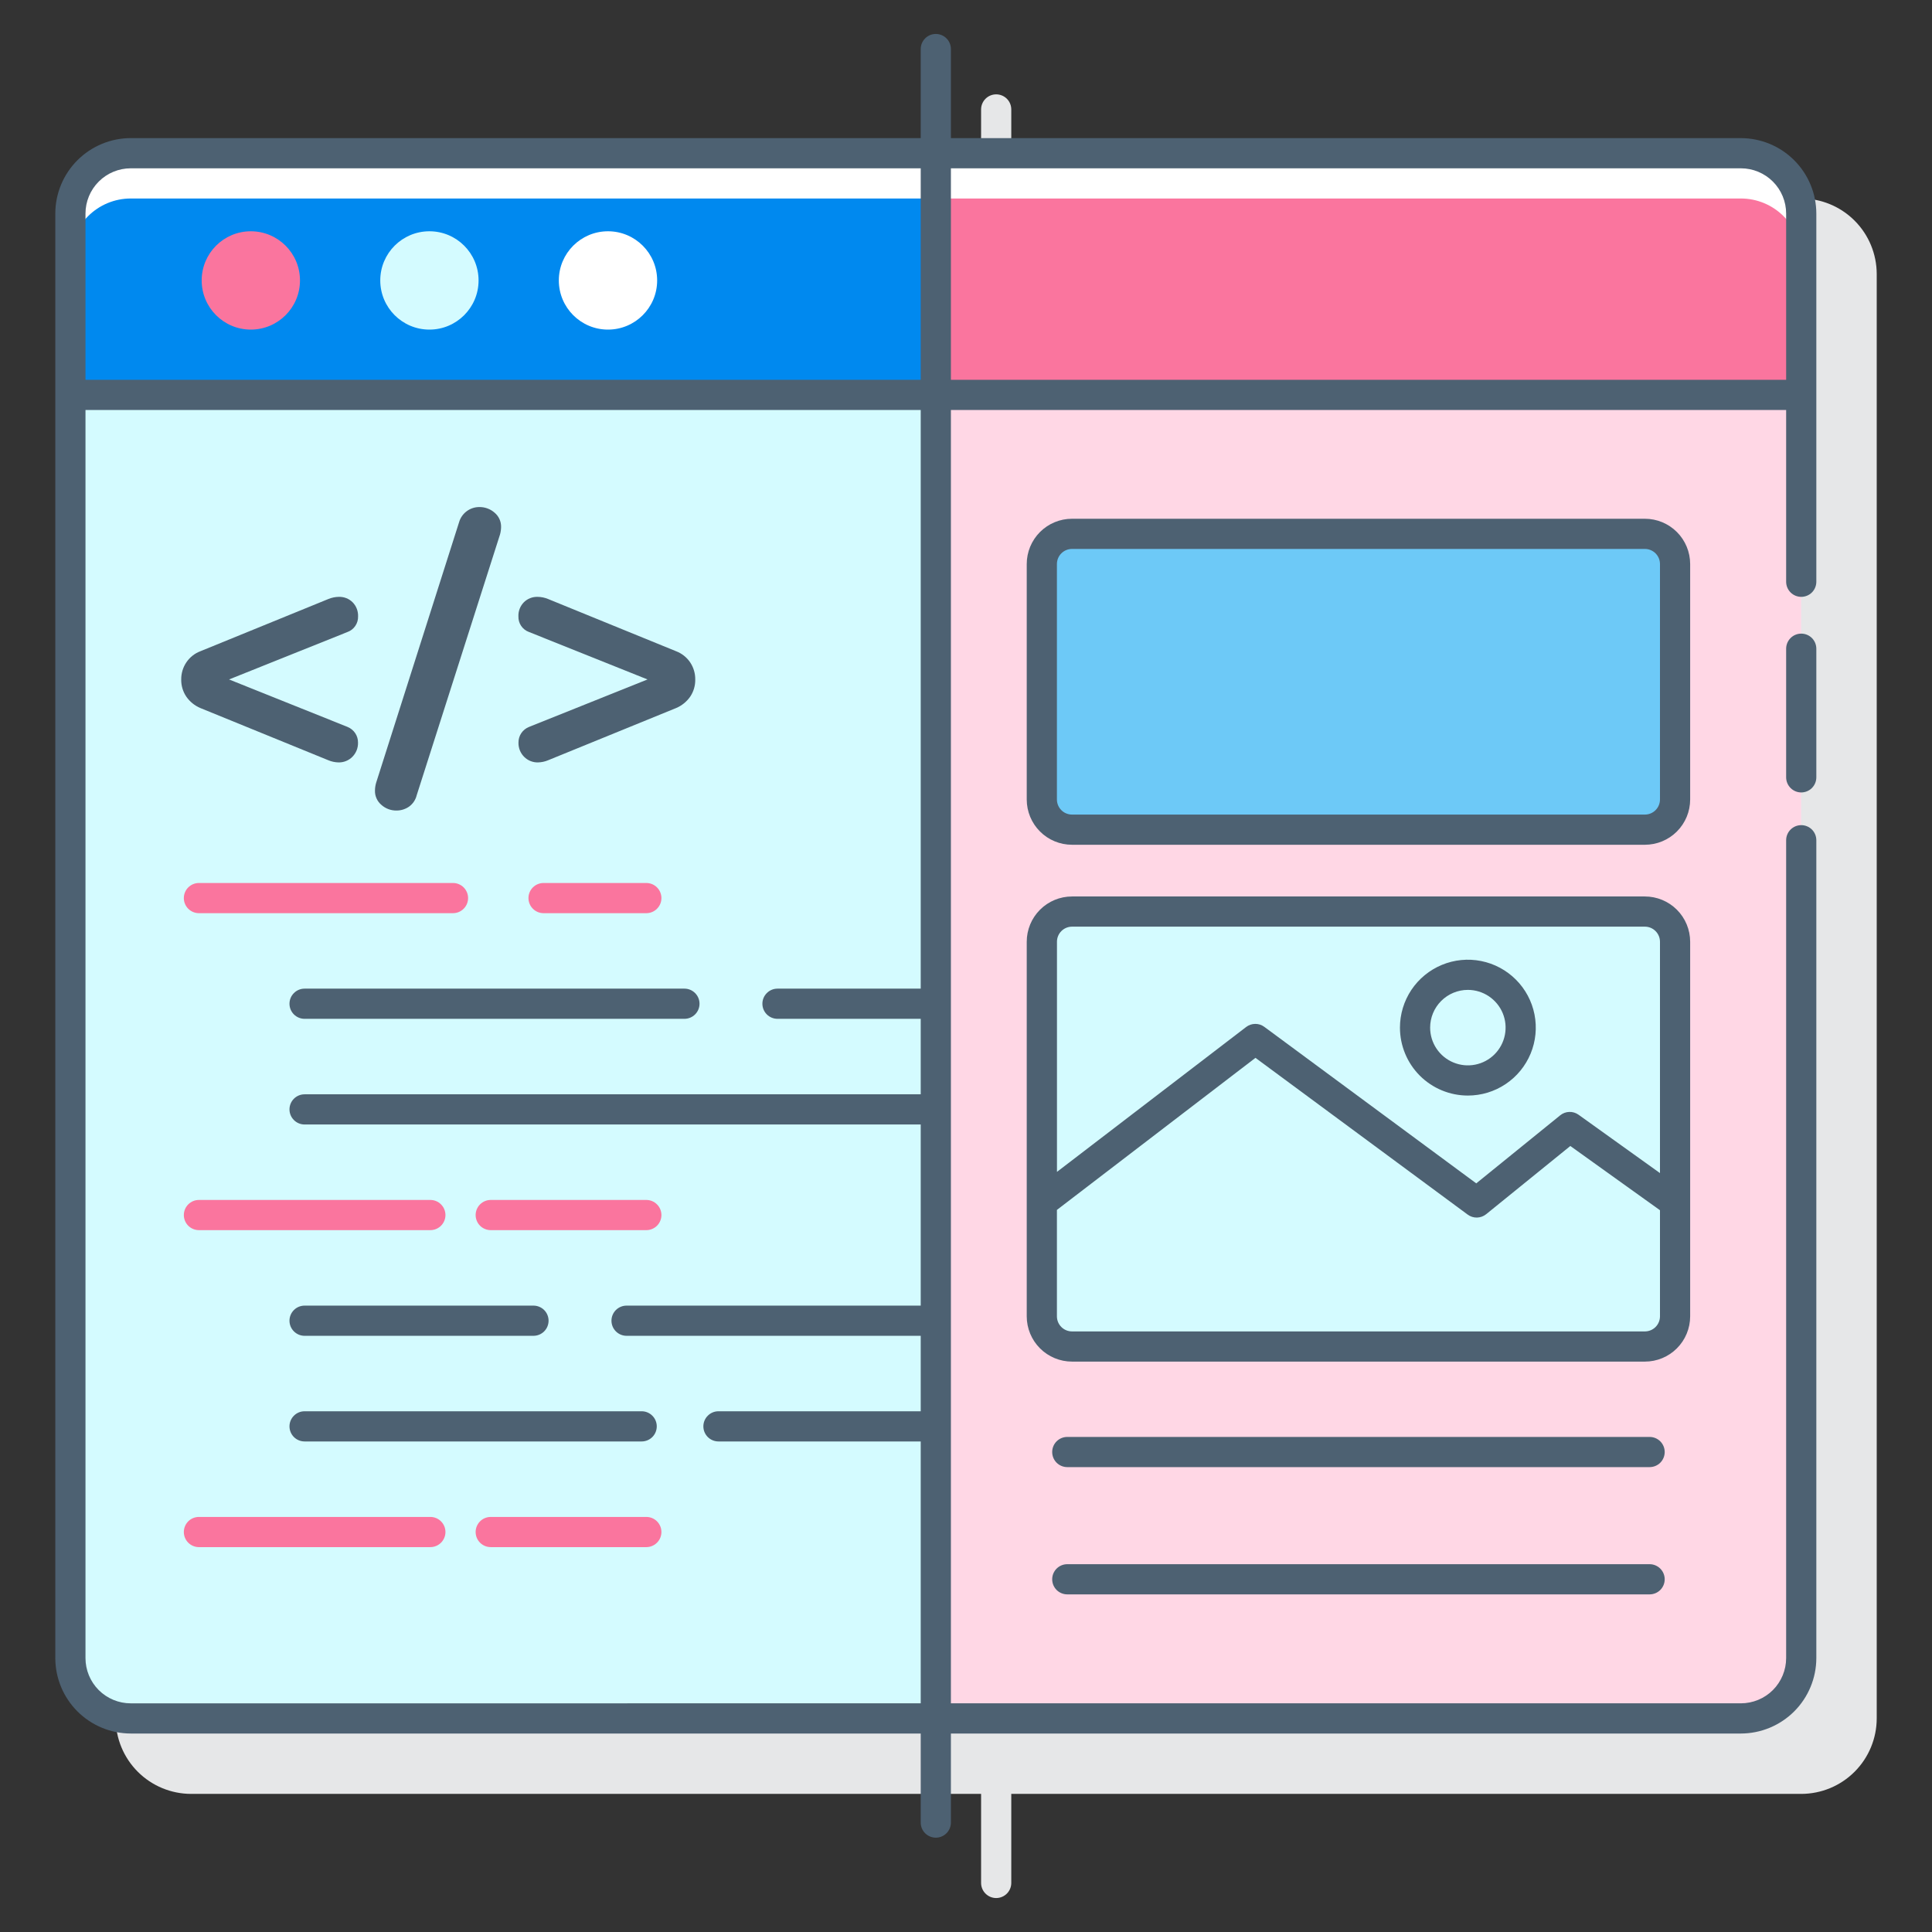<svg width="85" height="85" viewBox="0 0 85 85" fill="none" xmlns="http://www.w3.org/2000/svg">
<rect x="0" y="0" width="85" height="85" fill="#333333" stroke="none"/>
<path d="M79.247 8.733H44.492V4.815C44.492 4.639 44.422 4.47 44.298 4.345C44.173 4.221 44.004 4.151 43.828 4.151C43.652 4.151 43.483 4.221 43.359 4.345C43.234 4.47 43.164 4.639 43.164 4.815V8.733H8.409C7.529 8.734 6.685 9.084 6.062 9.706C5.44 10.329 5.09 11.173 5.089 12.053V75.604C5.09 76.484 5.44 77.328 6.062 77.95C6.685 78.573 7.529 78.923 8.409 78.924H43.164V82.842C43.164 83.018 43.234 83.187 43.359 83.311C43.483 83.436 43.652 83.506 43.828 83.506C44.004 83.506 44.173 83.436 44.298 83.311C44.422 83.187 44.492 83.018 44.492 82.842V78.924H79.247C80.127 78.923 80.972 78.573 81.594 77.95C82.216 77.328 82.567 76.484 82.568 75.604V12.053C82.566 11.173 82.216 10.329 81.594 9.707C80.971 9.084 80.127 8.734 79.247 8.733Z" fill="#E6E7E8"/>
<path d="M3.097 17.374H79.247V72.948C79.247 73.652 78.967 74.328 78.469 74.826C77.971 75.324 77.296 75.604 76.591 75.604H5.753C5.048 75.604 4.373 75.324 3.875 74.826C3.376 74.328 3.097 73.652 3.097 72.948V17.374Z" fill="#D4FBFF"/>
<path d="M41.172 75.603H76.591C77.296 75.603 77.971 75.323 78.469 74.825C78.967 74.327 79.247 73.651 79.247 72.947V17.374H41.172V75.603Z" fill="#FFD7E5"/>
<path d="M3.097 9.397V17.374H79.247V9.397C79.247 8.693 78.967 8.017 78.469 7.519C77.971 7.021 77.296 6.741 76.591 6.741H5.753C5.048 6.741 4.373 7.021 3.875 7.519C3.376 8.017 3.097 8.693 3.097 9.397Z" fill="#0089EF"/>
<path d="M76.591 6.741H41.172V17.374H79.247V9.397C79.247 8.693 78.967 8.017 78.469 7.519C77.971 7.021 77.296 6.741 76.591 6.741Z" fill="#FA759E"/>
<path d="M76.591 6.741H5.753C5.048 6.741 4.373 7.021 3.875 7.519C3.376 8.017 3.097 8.693 3.097 9.397V11.389C3.097 10.685 3.376 10.009 3.875 9.511C4.373 9.013 5.048 8.733 5.753 8.733H76.591C77.296 8.733 77.971 9.013 78.469 9.511C78.967 10.009 79.247 10.685 79.247 11.389V9.397C79.247 8.693 78.967 8.017 78.469 7.519C77.971 7.021 77.296 6.741 76.591 6.741Z" fill="white"/>
<path d="M26.749 14.501C27.944 14.501 28.912 13.532 28.912 12.338C28.912 11.143 27.944 10.175 26.749 10.175C25.555 10.175 24.586 11.143 24.586 12.338C24.586 13.532 25.555 14.501 26.749 14.501Z" fill="white"/>
<path d="M18.893 14.501C20.087 14.501 21.055 13.532 21.055 12.338C21.055 11.143 20.087 10.175 18.893 10.175C17.698 10.175 16.73 11.143 16.73 12.338C16.73 13.532 17.698 14.501 18.893 14.501Z" fill="#D4FBFF"/>
<path d="M11.035 14.501C12.23 14.501 13.198 13.532 13.198 12.338C13.198 11.143 12.23 10.175 11.035 10.175C9.841 10.175 8.873 11.143 8.873 12.338C8.873 13.532 9.841 14.501 11.035 14.501Z" fill="#FA759E"/>
<path d="M28.436 40.176H23.914C23.738 40.176 23.569 40.106 23.445 39.981C23.32 39.857 23.25 39.688 23.25 39.512C23.25 39.336 23.32 39.167 23.445 39.042C23.569 38.918 23.738 38.848 23.914 38.848H28.436C28.612 38.848 28.781 38.918 28.905 39.042C29.03 39.167 29.1 39.336 29.1 39.512C29.1 39.688 29.03 39.857 28.905 39.981C28.781 40.106 28.612 40.176 28.436 40.176Z" fill="#FA759E"/>
<path d="M19.93 40.176H8.752C8.576 40.176 8.407 40.106 8.282 39.981C8.158 39.857 8.088 39.688 8.088 39.512C8.088 39.336 8.158 39.167 8.282 39.042C8.407 38.918 8.576 38.848 8.752 38.848H19.93C20.106 38.848 20.275 38.918 20.399 39.042C20.524 39.167 20.594 39.336 20.594 39.512C20.594 39.688 20.524 39.857 20.399 39.981C20.275 40.106 20.106 40.176 19.93 40.176Z" fill="#FA759E"/>
<path d="M28.436 54.121H21.59C21.414 54.121 21.245 54.051 21.12 53.927C20.996 53.802 20.926 53.633 20.926 53.457C20.926 53.281 20.996 53.112 21.12 52.988C21.245 52.863 21.414 52.793 21.59 52.793H28.436C28.612 52.793 28.781 52.863 28.905 52.988C29.03 53.112 29.1 53.281 29.1 53.457C29.1 53.633 29.03 53.802 28.905 53.927C28.781 54.051 28.612 54.121 28.436 54.121Z" fill="#FA759E"/>
<path d="M18.934 54.121H8.752C8.576 54.121 8.407 54.051 8.282 53.927C8.158 53.802 8.088 53.633 8.088 53.457C8.088 53.281 8.158 53.112 8.282 52.988C8.407 52.863 8.576 52.793 8.752 52.793H18.934C19.11 52.793 19.279 52.863 19.403 52.988C19.528 53.112 19.598 53.281 19.598 53.457C19.598 53.633 19.528 53.802 19.403 53.927C19.279 54.051 19.11 54.121 18.934 54.121Z" fill="#FA759E"/>
<path d="M28.436 68.067H21.59C21.414 68.067 21.245 67.997 21.12 67.872C20.996 67.748 20.926 67.579 20.926 67.403C20.926 67.226 20.996 67.058 21.12 66.933C21.245 66.808 21.414 66.739 21.59 66.739H28.436C28.612 66.739 28.781 66.808 28.905 66.933C29.03 67.058 29.1 67.226 29.1 67.403C29.1 67.579 29.03 67.748 28.905 67.872C28.781 67.997 28.612 68.067 28.436 68.067Z" fill="#FA759E"/>
<path d="M18.934 68.067H8.752C8.576 68.067 8.407 67.997 8.282 67.872C8.158 67.748 8.088 67.579 8.088 67.403C8.088 67.226 8.158 67.058 8.282 66.933C8.407 66.808 8.576 66.739 8.752 66.739H18.934C19.11 66.739 19.279 66.808 19.403 66.933C19.528 67.058 19.598 67.226 19.598 67.403C19.598 67.579 19.528 67.748 19.403 67.872C19.279 67.997 19.11 68.067 18.934 68.067Z" fill="#FA759E"/>
<path d="M73.695 35.174V24.815C73.695 24.081 73.1 23.487 72.367 23.487H47.164C46.43 23.487 45.836 24.081 45.836 24.815V35.174C45.836 35.908 46.43 36.502 47.164 36.502H72.367C73.1 36.502 73.695 35.908 73.695 35.174Z" fill="#6DC9F7"/>
<path d="M73.696 57.913V41.433C73.696 40.7 73.101 40.105 72.368 40.105H47.164C46.431 40.105 45.836 40.7 45.836 41.433V57.913C45.836 58.647 46.431 59.241 47.164 59.241H72.368C73.101 59.241 73.696 58.647 73.696 57.913Z" fill="#D4FBFF"/>
<path d="M14.89 33.543C15.004 33.546 15.117 33.525 15.223 33.483C15.328 33.44 15.424 33.377 15.504 33.296C15.586 33.213 15.65 33.115 15.693 33.006C15.735 32.898 15.755 32.782 15.751 32.666C15.752 32.522 15.71 32.38 15.631 32.26C15.548 32.135 15.428 32.037 15.289 31.981L10.077 29.893L15.289 27.805C15.429 27.755 15.549 27.661 15.632 27.538C15.716 27.415 15.758 27.268 15.754 27.12C15.758 27.005 15.739 26.891 15.698 26.784C15.657 26.677 15.595 26.58 15.514 26.498C15.435 26.419 15.341 26.357 15.236 26.316C15.132 26.275 15.021 26.256 14.909 26.259C14.749 26.261 14.591 26.294 14.444 26.355L8.818 28.651C8.565 28.746 8.347 28.919 8.197 29.144C8.048 29.365 7.971 29.627 7.973 29.893C7.968 30.162 8.046 30.427 8.197 30.65C8.352 30.873 8.567 31.047 8.818 31.152L14.444 33.447C14.585 33.507 14.737 33.539 14.89 33.543Z" fill="#4D6172"/>
<path d="M17.44 35.66C17.636 35.662 17.828 35.603 17.99 35.493C18.161 35.372 18.282 35.194 18.332 34.991L21.998 23.517C22.029 23.409 22.044 23.297 22.046 23.185C22.048 23.065 22.024 22.946 21.974 22.837C21.925 22.728 21.851 22.632 21.759 22.555C21.574 22.393 21.336 22.305 21.09 22.308C20.889 22.307 20.692 22.372 20.531 22.493C20.37 22.613 20.253 22.783 20.197 22.977L16.544 34.452C16.514 34.56 16.498 34.671 16.497 34.784C16.494 34.904 16.518 35.023 16.568 35.132C16.617 35.241 16.691 35.337 16.783 35.414C16.964 35.575 17.198 35.663 17.44 35.66Z" fill="#4D6172"/>
<path d="M22.931 32.26C22.852 32.38 22.81 32.522 22.811 32.666C22.807 32.782 22.827 32.898 22.869 33.006C22.912 33.115 22.976 33.213 23.058 33.296C23.138 33.377 23.234 33.44 23.339 33.483C23.445 33.525 23.558 33.546 23.671 33.543C23.825 33.539 23.976 33.507 24.117 33.447L29.744 31.152C29.995 31.047 30.21 30.873 30.366 30.65C30.516 30.427 30.594 30.162 30.588 29.893C30.591 29.627 30.514 29.365 30.366 29.144C30.215 28.919 29.997 28.747 29.744 28.651L24.117 26.355C23.97 26.293 23.812 26.261 23.653 26.259C23.541 26.256 23.429 26.275 23.325 26.316C23.221 26.357 23.126 26.419 23.047 26.498C22.967 26.58 22.904 26.677 22.863 26.784C22.822 26.891 22.803 27.005 22.808 27.12C22.803 27.268 22.846 27.415 22.929 27.538C23.013 27.661 23.133 27.755 23.273 27.805L28.488 29.893L23.277 31.981C23.136 32.036 23.015 32.134 22.931 32.26Z" fill="#4D6172"/>
<path d="M79.247 27.877C79.071 27.877 78.902 27.947 78.778 28.071C78.653 28.196 78.583 28.365 78.583 28.541V34.199C78.583 34.376 78.653 34.544 78.778 34.669C78.902 34.794 79.071 34.864 79.247 34.864C79.423 34.864 79.592 34.794 79.717 34.669C79.841 34.544 79.911 34.376 79.911 34.199V28.541C79.911 28.365 79.841 28.196 79.717 28.071C79.592 27.947 79.423 27.877 79.247 27.877Z" fill="#4D6172"/>
<path d="M76.591 6.077H41.836V2.158C41.836 1.982 41.766 1.813 41.642 1.689C41.517 1.564 41.348 1.494 41.172 1.494C40.996 1.494 40.827 1.564 40.702 1.689C40.578 1.813 40.508 1.982 40.508 2.158V6.076H5.753C4.873 6.077 4.029 6.428 3.406 7.05C2.784 7.672 2.434 8.516 2.433 9.397V72.947C2.434 73.828 2.784 74.672 3.406 75.294C4.029 75.916 4.873 76.267 5.753 76.268H40.508V80.186C40.508 80.362 40.578 80.531 40.702 80.655C40.827 80.78 40.996 80.85 41.172 80.85C41.348 80.85 41.517 80.78 41.642 80.655C41.766 80.531 41.836 80.362 41.836 80.186V76.268H76.591C77.471 76.267 78.315 75.916 78.938 75.294C79.56 74.672 79.91 73.828 79.911 72.947V36.967C79.911 36.79 79.841 36.621 79.717 36.497C79.592 36.373 79.423 36.303 79.247 36.303C79.071 36.303 78.902 36.373 78.778 36.497C78.653 36.621 78.583 36.79 78.583 36.967V72.947C78.583 73.475 78.373 73.982 78 74.356C77.626 74.729 77.119 74.939 76.591 74.939H41.836V18.038H78.583V25.595C78.583 25.771 78.653 25.94 78.778 26.065C78.902 26.189 79.071 26.259 79.247 26.259C79.423 26.259 79.592 26.189 79.717 26.065C79.841 25.94 79.911 25.771 79.911 25.595V9.397C79.91 8.517 79.56 7.673 78.938 7.051C78.315 6.428 77.471 6.078 76.591 6.077ZM3.761 9.397C3.761 8.869 3.971 8.362 4.344 7.989C4.718 7.615 5.224 7.405 5.753 7.405H40.508V16.71H3.761V9.397ZM5.753 74.94C5.224 74.94 4.718 74.73 4.344 74.357C3.971 73.983 3.761 73.477 3.761 72.948V18.038H40.508V43.496H34.207C34.03 43.496 33.861 43.566 33.737 43.691C33.612 43.815 33.542 43.984 33.542 44.16C33.542 44.337 33.612 44.505 33.737 44.63C33.861 44.754 34.03 44.824 34.207 44.824H40.508V48.145H13.4C13.224 48.145 13.055 48.215 12.931 48.339C12.806 48.464 12.736 48.633 12.736 48.809C12.736 48.985 12.806 49.154 12.931 49.278C13.055 49.403 13.224 49.473 13.4 49.473H40.508V57.442H27.566C27.39 57.442 27.221 57.512 27.096 57.636C26.972 57.761 26.902 57.929 26.902 58.106C26.902 58.282 26.972 58.451 27.096 58.575C27.221 58.7 27.39 58.77 27.566 58.77H40.508V62.09H31.609C31.433 62.09 31.264 62.16 31.14 62.285C31.015 62.409 30.945 62.578 30.945 62.754C30.945 62.93 31.015 63.099 31.14 63.224C31.264 63.348 31.433 63.418 31.609 63.418H40.508V74.939L5.753 74.94ZM41.836 16.71V7.405H76.591C77.119 7.405 77.626 7.615 78 7.989C78.373 8.362 78.583 8.869 78.583 9.397V16.71H41.836Z" fill="#4D6172"/>
<path d="M30.112 43.496H13.4C13.224 43.496 13.055 43.566 12.931 43.691C12.806 43.815 12.736 43.984 12.736 44.16C12.736 44.337 12.806 44.505 12.931 44.63C13.055 44.754 13.224 44.824 13.4 44.824H30.112C30.288 44.824 30.457 44.754 30.581 44.63C30.706 44.505 30.776 44.337 30.776 44.16C30.776 43.984 30.706 43.815 30.581 43.691C30.457 43.566 30.288 43.496 30.112 43.496Z" fill="#4D6172"/>
<path d="M13.4 58.77H23.471C23.647 58.77 23.816 58.7 23.941 58.575C24.065 58.451 24.135 58.282 24.135 58.106C24.135 57.929 24.065 57.761 23.941 57.636C23.816 57.512 23.647 57.442 23.471 57.442H13.4C13.224 57.442 13.055 57.512 12.931 57.636C12.806 57.761 12.736 57.929 12.736 58.106C12.736 58.282 12.806 58.451 12.931 58.575C13.055 58.7 13.224 58.77 13.4 58.77Z" fill="#4D6172"/>
<path d="M28.231 62.09H13.4C13.224 62.09 13.055 62.16 12.931 62.285C12.806 62.409 12.736 62.578 12.736 62.754C12.736 62.93 12.806 63.099 12.931 63.224C13.055 63.348 13.224 63.418 13.4 63.418H28.231C28.407 63.418 28.576 63.348 28.7 63.224C28.825 63.099 28.895 62.93 28.895 62.754C28.895 62.578 28.825 62.409 28.7 62.285C28.576 62.16 28.407 62.09 28.231 62.09Z" fill="#4D6172"/>
<path d="M74.36 24.815C74.36 24.287 74.15 23.78 73.776 23.406C73.403 23.033 72.896 22.823 72.368 22.823H47.164C46.636 22.823 46.129 23.033 45.756 23.406C45.382 23.78 45.172 24.287 45.172 24.815V35.174C45.172 35.703 45.382 36.209 45.756 36.583C46.129 36.957 46.636 37.166 47.164 37.166H72.368C72.896 37.166 73.403 36.957 73.776 36.583C74.15 36.209 74.36 35.703 74.36 35.174V24.815ZM73.032 35.174C73.032 35.35 72.962 35.519 72.837 35.644C72.713 35.768 72.544 35.838 72.368 35.838H47.164C46.988 35.838 46.819 35.768 46.695 35.644C46.57 35.519 46.5 35.35 46.5 35.174V24.815C46.5 24.639 46.57 24.47 46.695 24.345C46.819 24.221 46.988 24.151 47.164 24.151H72.368C72.544 24.151 72.713 24.221 72.837 24.345C72.962 24.47 73.032 24.639 73.032 24.815V35.174Z" fill="#4D6172"/>
<path d="M74.36 57.913V41.433C74.36 40.905 74.15 40.398 73.776 40.024C73.403 39.651 72.896 39.441 72.368 39.441H47.164C46.636 39.441 46.129 39.651 45.756 40.024C45.382 40.398 45.172 40.905 45.172 41.433V57.913C45.172 58.441 45.382 58.948 45.756 59.322C46.129 59.695 46.636 59.905 47.164 59.905H72.368C72.896 59.905 73.403 59.695 73.776 59.322C74.15 58.948 74.36 58.441 74.36 57.913ZM47.164 40.769H72.368C72.544 40.769 72.713 40.839 72.837 40.964C72.962 41.088 73.032 41.257 73.032 41.433V51.611L69.45 49.044C69.331 48.959 69.189 48.915 69.043 48.92C68.897 48.924 68.757 48.976 68.644 49.068L64.949 52.063L55.623 45.176C55.507 45.09 55.367 45.045 55.223 45.047C55.079 45.048 54.94 45.096 54.826 45.183L46.502 51.558V41.433C46.502 41.257 46.572 41.088 46.696 40.964C46.82 40.84 46.989 40.769 47.164 40.769ZM72.368 58.577H47.164C46.988 58.577 46.819 58.507 46.695 58.383C46.57 58.258 46.5 58.089 46.5 57.913V53.231L55.235 46.541L64.573 53.438C64.691 53.525 64.835 53.571 64.982 53.568C65.129 53.564 65.271 53.512 65.386 53.419L69.088 50.419L73.032 53.245V57.913C73.032 58.089 72.962 58.258 72.837 58.383C72.713 58.507 72.544 58.577 72.368 58.577Z" fill="#4D6172"/>
<path d="M64.58 48.2C65.171 48.2 65.749 48.025 66.24 47.696C66.732 47.368 67.115 46.901 67.341 46.355C67.567 45.809 67.626 45.208 67.511 44.629C67.396 44.049 67.111 43.516 66.693 43.099C66.275 42.681 65.743 42.396 65.163 42.281C64.583 42.165 63.983 42.225 63.437 42.451C62.891 42.677 62.424 43.06 62.095 43.551C61.767 44.043 61.592 44.62 61.592 45.212C61.592 46.004 61.907 46.764 62.467 47.325C63.028 47.885 63.788 48.2 64.58 48.2ZM64.58 43.551C64.908 43.551 65.229 43.649 65.502 43.831C65.775 44.014 65.988 44.273 66.114 44.576C66.24 44.88 66.272 45.213 66.208 45.535C66.144 45.858 65.986 46.153 65.754 46.386C65.522 46.618 65.226 46.776 64.904 46.84C64.582 46.904 64.248 46.871 63.945 46.745C63.641 46.62 63.382 46.407 63.2 46.134C63.017 45.861 62.92 45.54 62.92 45.212C62.92 44.771 63.095 44.349 63.406 44.038C63.718 43.726 64.14 43.551 64.58 43.551Z" fill="#4D6172"/>
<path d="M72.576 63.219H46.956C46.78 63.219 46.611 63.289 46.486 63.413C46.362 63.538 46.292 63.707 46.292 63.883C46.292 64.059 46.362 64.228 46.486 64.353C46.611 64.477 46.78 64.547 46.956 64.547H72.576C72.752 64.547 72.921 64.477 73.046 64.353C73.17 64.228 73.24 64.059 73.24 63.883C73.24 63.707 73.17 63.538 73.046 63.413C72.921 63.289 72.752 63.219 72.576 63.219Z" fill="#4D6172"/>
<path d="M72.576 68.818H46.956C46.78 68.818 46.611 68.888 46.486 69.013C46.362 69.137 46.292 69.306 46.292 69.482C46.292 69.659 46.362 69.827 46.486 69.952C46.611 70.076 46.78 70.146 46.956 70.146H72.576C72.752 70.146 72.921 70.076 73.046 69.952C73.17 69.827 73.24 69.659 73.24 69.482C73.24 69.306 73.17 69.137 73.046 69.013C72.921 68.888 72.752 68.818 72.576 68.818Z" fill="#4D6172"/>
</svg>

